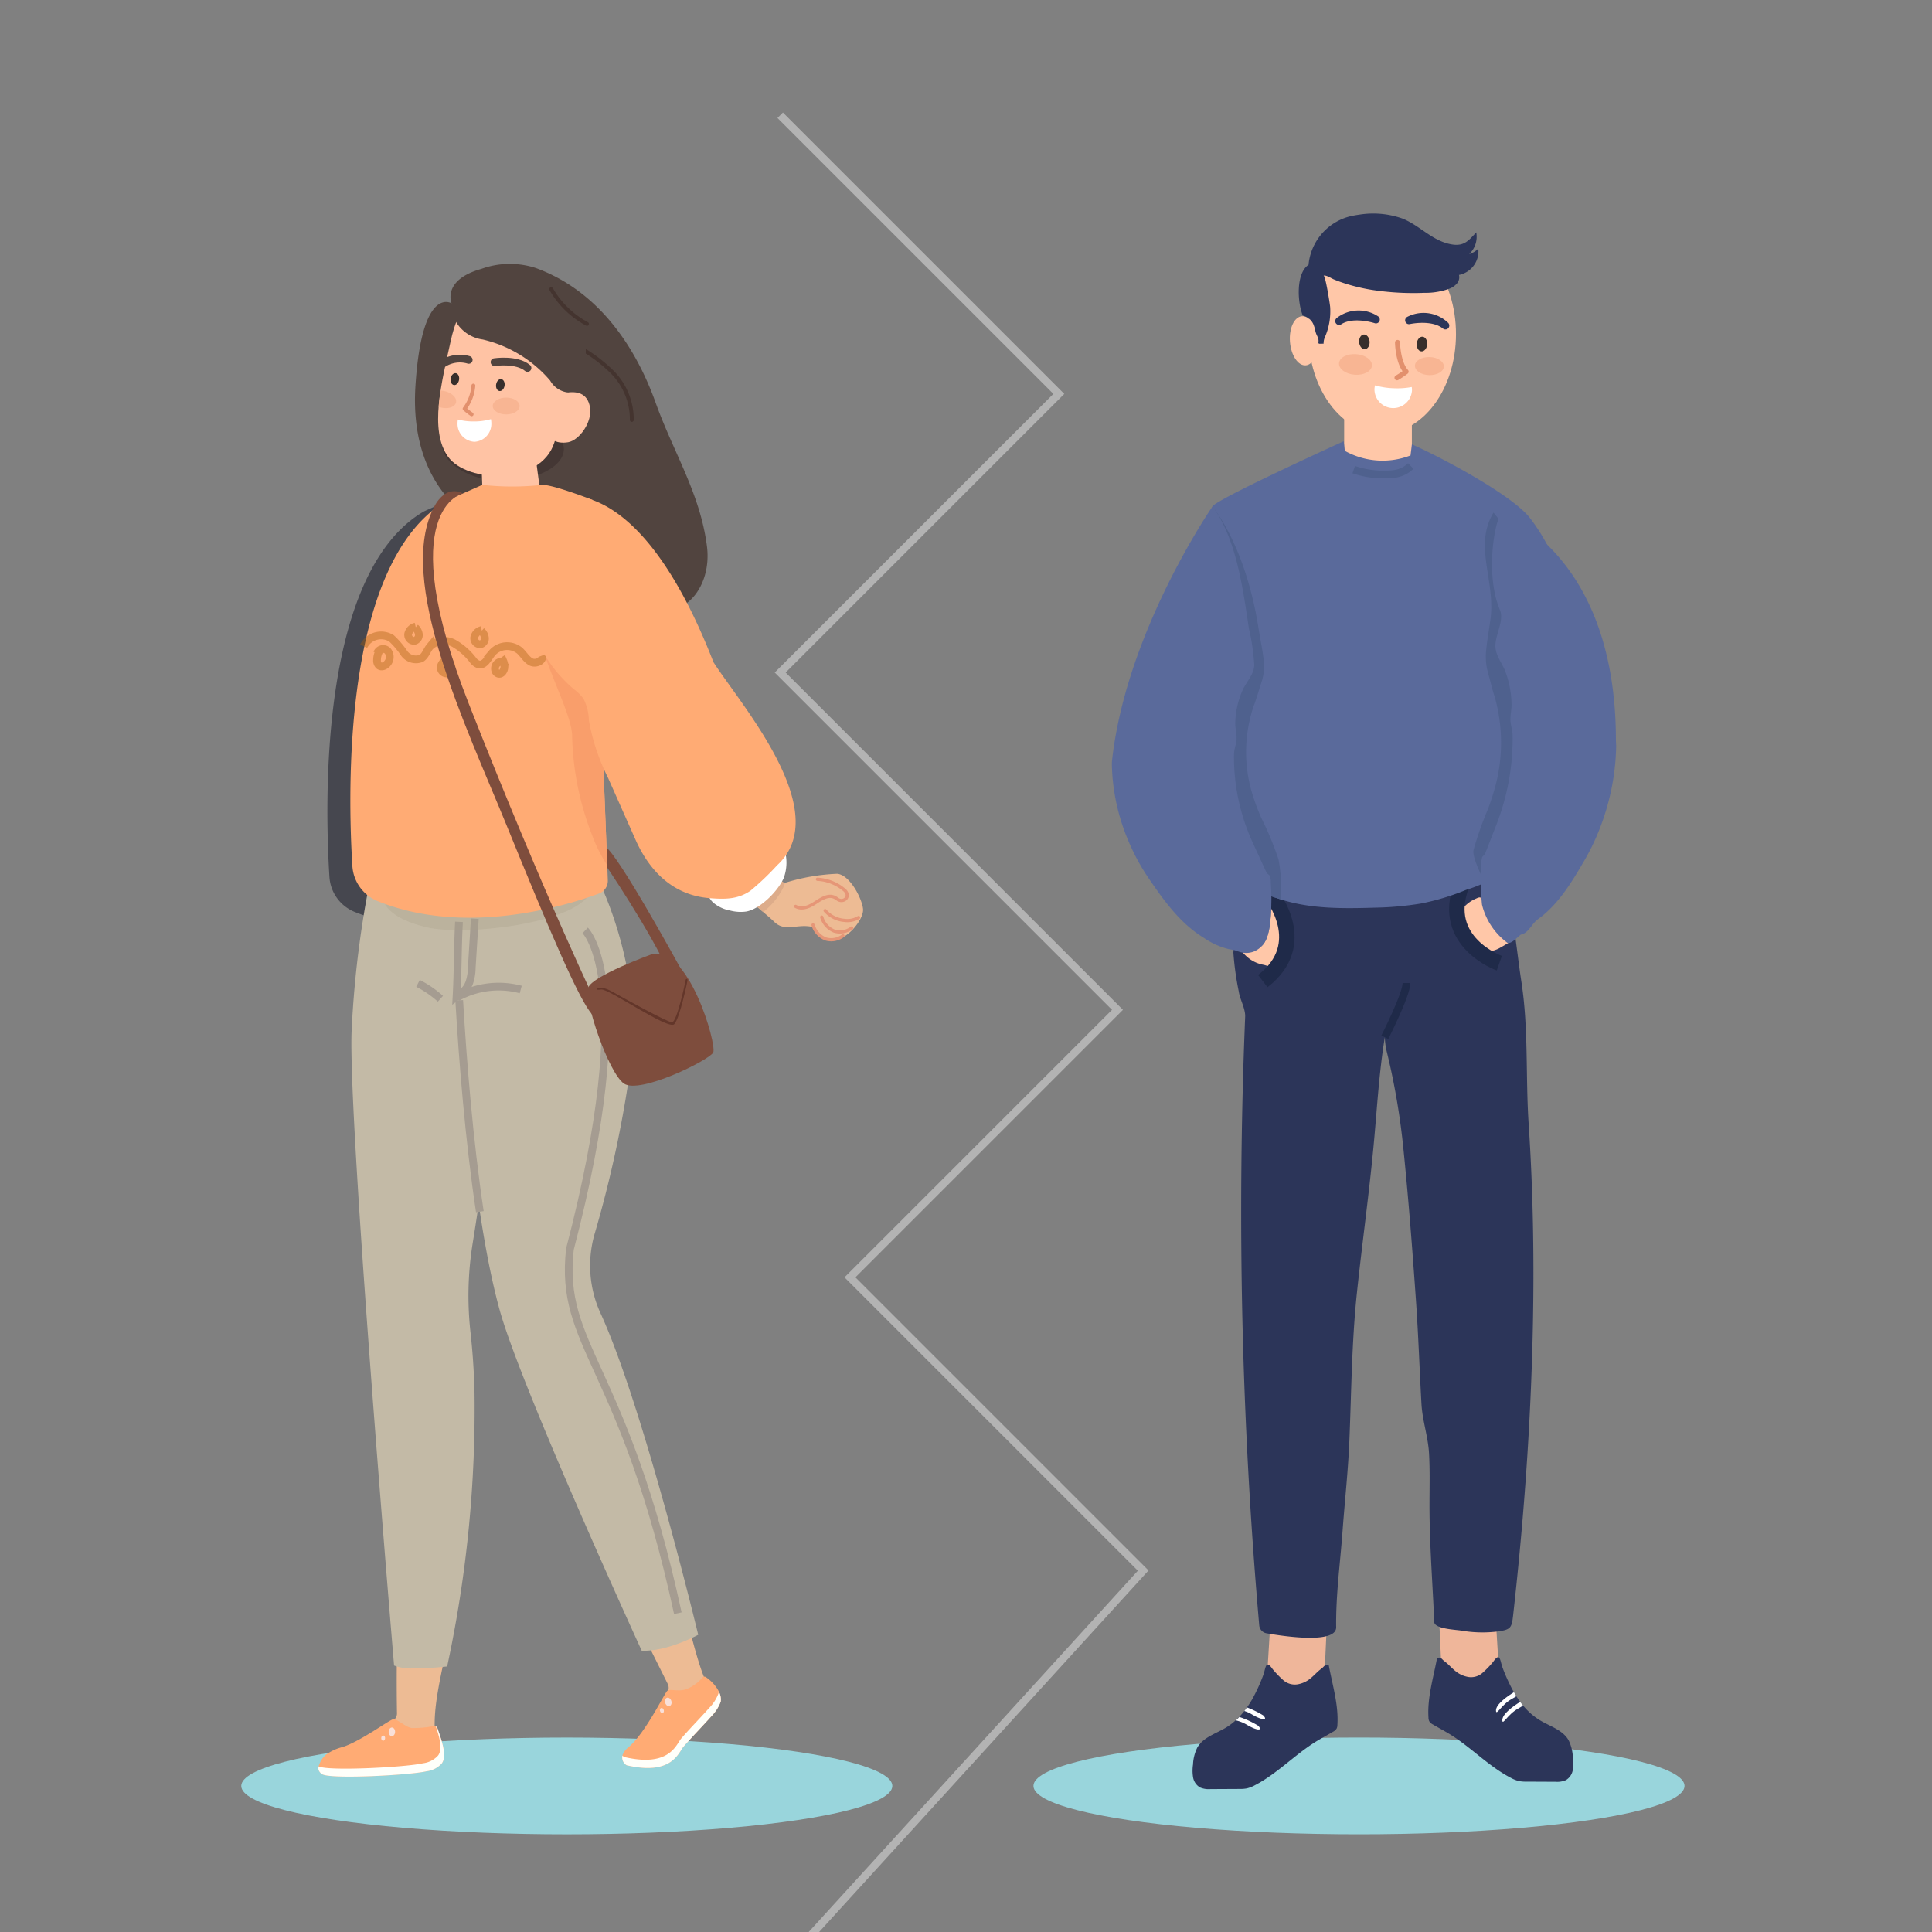 <svg xmlns="http://www.w3.org/2000/svg" xmlns:xlink="http://www.w3.org/1999/xlink" width="250" height="250" viewBox="0 0 250 250"><rect x="0" y="0" width="250" height="250" fill="#808080" stroke="none"/><defs><clipPath id="a"><rect width="250" height="250" opacity="0.5" fill="#fff" stroke="#707070" stroke-width="1" transform="translate(-13660 4763)"/></clipPath></defs><g transform="translate(13660 -4763)" clip-path="url(#a)"><g transform="translate(-14481.938 4371.215)"><g transform="translate(955.667 419.434)"><ellipse cx="42.124" cy="6.26" rx="42.124" ry="6.26" transform="translate(0 197.188)" fill="#99d5dc"/><g transform="translate(10.143 0)"><rect width="8.76" height="13.714" transform="translate(30.062 24.614)" fill="#ffc7a8"/><g transform="translate(40.948 175.466)"><path d="M467.276,858.26l-.521-11.367,7.2-.521.73,11.889S471.344,864.517,467.276,858.26Z" transform="translate(-465.619 -846.371)" fill="#efb69a"/><path d="M451.266,872.278a1.086,1.086,0,0,0,.094.469,1.163,1.163,0,0,0,.494.438c.7.419,1.427.795,2.121,1.22,2.8,1.708,5.081,4.2,7.991,5.7a4.159,4.159,0,0,0,1.032.4,4.807,4.807,0,0,0,.951.069l3.761.018a2.842,2.842,0,0,0,1.333-.212,1.9,1.9,0,0,0,.9-1.327,5.369,5.369,0,0,0,.006-1.646,5.479,5.479,0,0,0-.557-2.2c-.763-1.327-2.4-1.79-3.711-2.578a8.66,8.66,0,0,1-2.271-2.027c-.131-.157-.25-.313-.369-.482-.175-.237-.338-.482-.494-.732-.094-.144-.182-.288-.263-.438-.013-.025-.031-.057-.044-.081a23.451,23.451,0,0,1-1.358-2.966c-.257-.657-.307-1.445-.613-1.439-.138.006-.332.175-.619.588a12.311,12.311,0,0,1-1.371,1.427,2.241,2.241,0,0,1-1.827.557,3.567,3.567,0,0,1-1.765-.826c-.457-.375-.845-.838-1.32-1.189-.257-.194-.357-.35-.488-.432-.113-.075-.238-.088-.5-.019C451.91,867.1,451.1,869.713,451.266,872.278Z" transform="translate(-451.243 -853.145)" fill="#2c3559"/></g><g transform="translate(10.443 176.412)"><path d="M509.213,859.772l.522-11.368-7.2-.521-.73,11.889S505.146,866.029,509.213,859.772Z" transform="translate(-492.102 -847.883)" fill="#efb69a"/><path d="M500.062,880.574a1.891,1.891,0,0,0,.9,1.32,2.839,2.839,0,0,0,1.333.213l3.76-.019a4.821,4.821,0,0,0,.951-.068,4.156,4.156,0,0,0,1.033-.4c2.909-1.5,5.194-3.986,7.99-5.7.695-.425,1.42-.8,2.121-1.22a1.161,1.161,0,0,0,.494-.438,1.092,1.092,0,0,0,.094-.47c.169-2.565-.645-5.174-1.114-7.7a.585.585,0,0,0-.5.018c-.131.088-.231.251-.488.439-.476.35-.864.807-1.321,1.182a3.517,3.517,0,0,1-1.764.826,2.243,2.243,0,0,1-1.827-.557,12.768,12.768,0,0,1-1.37-1.42c-.294-.425-.488-.589-.626-.589-.307,0-.357.776-.607,1.433a22.39,22.39,0,0,1-1.4,3.047c-.188.325-.382.638-.6.945-.1.156-.213.313-.332.463a9.626,9.626,0,0,1-.645.769c-.144.157-.294.307-.444.444a8.06,8.06,0,0,1-1.377,1.057c-1.308.788-2.947,1.252-3.71,2.578a5.472,5.472,0,0,0-.557,2.2A5.418,5.418,0,0,0,500.062,880.574Z" transform="translate(-499.995 -854.66)" fill="#2c3559"/></g><g transform="translate(15.724 84.875)"><path d="M462.306,701.85l31.759-.26c.222,0,.918,3.335.97,3.552.87,3.573,1.181,7.362,1.741,11,.932,6.051.528,12.245.934,18.353.571,8.6.718,17.223.552,25.838-.215,11.213-.962,22.415-2.112,33.57q-.215,2.087-.449,4.171c-.184,1.641-.3,1.864-2.005,2.107a16.214,16.214,0,0,1-4.717-.118c-.807-.123-2.828-.2-3.387-.84a.478.478,0,0,1-.1-.3c-.21-5-.618-10.088-.614-15.138,0-2.218.066-4.44-.059-6.657-.122-2.153-.858-4.243-.977-6.355-.251-4.456-.4-8.958-.715-13.43-.453-6.467-.947-12.933-1.6-19.383a90.867,90.867,0,0,0-2.125-12.6,9.661,9.661,0,0,1-.306-2.073c-.716,4.391-.984,8.884-1.384,13.31-.595,6.595-1.527,13.153-2.222,19.738-.676,6.4-.712,12.749-.978,19.16-.16,3.88-.594,7.767-.879,11.642-.3,4.119-.887,8.349-.83,12.487.03,2.178-6.606,1.21-9.013.787a1.141,1.141,0,0,1-.942-1.021,615.308,615.308,0,0,1-1.821-78.756c.048-1.043-.683-2.252-.831-3.291a37.886,37.886,0,0,1-.693-5C459.753,708.242,461.929,705.956,462.306,701.85Z" transform="translate(-459.499 -701.59)" fill="#2c3559"/><path d="M510.13,713.836a.475.475,0,0,0,.03.22.912.912,0,0,0,.226.263,4.408,4.408,0,0,0,2.435,1.29c.7.185,1.149.408,1.735-.1a4.859,4.859,0,0,0,1.15-1.936c.469-1.2.9-2.641.19-3.719a3.694,3.694,0,0,0-.8-.808,17.975,17.975,0,0,0-4.368-2.576c-.32-.132-.654-.247-.992-.352a21.017,21.017,0,0,1,.228,3.47l.17,2.578q.033.5.066,1C510.209,713.346,510.139,713.622,510.13,713.836Z" transform="translate(-508.881 -703.283)" fill="#ffc7a8"/><path d="M462.007,707.4a.472.472,0,0,0-.215-.056.9.9,0,0,0-.329.107,4.408,4.408,0,0,0-2.127,1.752c-.439.575-.818.9-.572,1.642a4.877,4.877,0,0,0,1.346,1.806c.932.9,2.09,1.851,3.36,1.605a3.685,3.685,0,0,0,1.054-.431,17.959,17.959,0,0,0,4.057-3.042c.245-.245.48-.509.707-.781A20.986,20.986,0,0,1,466,708.875l-2.445-.834-.951-.325C462.428,707.657,462.2,707.486,462.007,707.4Z" transform="translate(-429.954 -703.741)" fill="#ffc7a8"/><path d="M511.636,706.844s5.11,6.343-1.148,11.138" transform="translate(-506.681 -703.556)" fill="none" stroke="#1f2a49" stroke-miterlimit="10" stroke-width="2"/><path d="M472.047,714.919s-7.683-2.708-4.883-10.077" transform="translate(-437.632 -702.807)" fill="none" stroke="#1f2a49" stroke-miterlimit="10" stroke-width="2"/><path d="M485.754,732.059s2.8-5.5,2.8-7.015" transform="translate(-466.154 -710.368)" fill="none" stroke="#1f2a49" stroke-miterlimit="10" stroke-width="1"/></g><ellipse cx="9.542" cy="12.866" rx="9.542" ry="12.866" transform="translate(25.447 2.714)" fill="#ffc7a8"/><g transform="translate(0 29.453)"><path d="M498.607,643.528c-.087,4.286-1.4,8.723-1.026,12.978.188,2.1-5.849,1.706-5.536,3.8a12.664,12.664,0,0,1,.213,3.992,5.342,5.342,0,0,1-1.3,2.672,15.707,15.707,0,0,1-2.54,2.5,18.727,18.727,0,0,1-3.723,1.6,31,31,0,0,1-5.813,1.758,41,41,0,0,1-5.982.538c-4.067.119-8.222.188-12.145-1.058-.419-.132-.839-.269-1.252-.419a12.7,12.7,0,0,1-4.255-2.24,7.181,7.181,0,0,1-1.752-2.24c-1.276-2.534-1.1-5.513-1.058-8.341.069-4.054-.181-8.1-.432-12.151-.181-2.922-.257-5.882-.569-8.791-.338-3.147.031-6.476-.181-9.58a21.944,21.944,0,0,1,.344-5.9c.031-.181.069-.35.113-.532a2.251,2.251,0,0,1,.181-.676.019.019,0,0,0,.006-.013c.751-1.045,16.964-8.41,16.964-8.41l.15,1.239a10.047,10.047,0,0,0,8.5.594l.181-1.433c3.6,1.577,12.945,6.516,15.279,9.531.388.5.751,1.02,1.1,1.552a23.166,23.166,0,0,1,3.448,8.948,78.1,78.1,0,0,1,1.082,9.229C498.613,642.958,498.613,643.24,498.607,643.528Z" transform="translate(-438.867 -613.016)" fill="#5a6a9b"/><path d="M532.307,677.555c-.419-.132-.838-.269-1.251-.419v.419c-.025,1.583-.044,4.242-.92,5.625a1.275,1.275,0,0,1-.795.582c-.35-.05-.707-.131-1.045-.2-9.93-1.915-16.482-13.9-16.625-23.352a5.6,5.6,0,0,1,.038-.795c1.639-14.4,9.317-27.969,11.438-31.5.351-.582.551-.889.551-.889a1.458,1.458,0,0,1,.107.157c3.066,4.342,4.818,10.237,5.6,15.324.232,1.483.569,2.953.7,4.449a6.794,6.794,0,0,1-.4,2.709c-.319.989-.588,1.965-.964,2.934a18.671,18.671,0,0,0-.178,11.187,29.6,29.6,0,0,0,1.186,3.2,39.848,39.848,0,0,1,2.235,5.384A21.4,21.4,0,0,1,532.307,677.555Z" transform="translate(-510.418 -618.26)" fill="#4f618e"/><path d="M534.334,676.922v.419a24.41,24.41,0,0,1-.165,3.092c-.195,1.516-.511,2.9-2.012,3.606a2.757,2.757,0,0,1-1.99.062c-.188-.061-.372-.136-.562-.189-.252-.07-.514-.1-.771-.146a9.836,9.836,0,0,1-3.221-1.455c-3.03-1.842-5.12-4.739-7.085-7.616a27.419,27.419,0,0,1-2.738-5.052A26.622,26.622,0,0,1,513.7,660a5.568,5.568,0,0,1,.038-.795c1.877-16.488,12.652-32.243,13-32.744.081.119.169.238.244.357a1.279,1.279,0,0,1,.107.156c2.841,4.336,3.592,10.374,4.349,15.324a27.681,27.681,0,0,1,.688,4.718c-.038,1.207-1.02,2.146-1.508,3.229a10.984,10.984,0,0,0-.952,4.291c-.013.7.224,1.472.161,2.156-.057.627-.317,1.2-.326,1.872a26.547,26.547,0,0,0,2.087,10.646c.217.513.45,1.019.684,1.525l1.415,3.07c.1.222.379.331.462.491a2.467,2.467,0,0,1,.115.869C534.3,675.747,534.334,676.335,534.334,676.922Z" transform="translate(-513.696 -618.047)" fill="#5a6a9b"/><path d="M448.551,680.6c.175.326.955.545,1.226.626.3-.05,11.687-12.51,11.809-21.965a6.709,6.709,0,0,0-.032-.794c-1.391-14.4-14.6-30.769-14.623-30.713-2.6,4.343.274,8.719-.389,13.806-.2,1.483-.483,2.953-.594,4.449a7.912,7.912,0,0,0,.34,2.709c.27.989.5,1.965.817,2.935a21.864,21.864,0,0,1,.152,11.187,33.127,33.127,0,0,1-1.007,3.2,44.164,44.164,0,0,0-1.9,5.384C444.022,673.013,447.809,679.214,448.551,680.6Z" transform="translate(-397.548 -618.53)" fill="#4f618e"/><path d="M442.383,674.973v.419a28.75,28.75,0,0,0,.14,3.092,8.737,8.737,0,0,0,3.265,4.929c.522.288,1.587-1.011,1.806-1.059,1-.221,1.332-1.379,2.188-1.992,2.57-1.842,4.342-4.739,6.009-7.616a29.4,29.4,0,0,0,2.323-5.052,30.755,30.755,0,0,0,1.773-9.647c.006-.269-.032-.53-.032-.794,0-23.95-14.375-29-14.667-29.5-.856.146-2.4,7.74-.343,12.6.582,1.379-.621,3.223-.584,4.718.032,1.208.865,2.146,1.279,3.229a12.644,12.644,0,0,1,.808,4.292c.011.7-.19,1.472-.137,2.156.049.627.269,1.2.277,1.872a30.72,30.72,0,0,1-1.77,10.645c-.184.514-.382,1.02-.58,1.526q-.6,1.534-1.2,3.07c-.086.222-.322.331-.392.491a2.892,2.892,0,0,0-.1.868C442.41,673.8,442.383,674.387,442.383,674.973Z" transform="translate(-394.628 -618.531)" fill="#5a6a9b"/></g><path d="M507.683,590.193c.135,1.755-.558,3.24-1.549,3.316s-1.9-1.285-2.039-3.04.558-3.24,1.549-3.316S507.548,588.438,507.683,590.193Z" transform="translate(-481.045 -573.882)" fill="#ffc7a8"/><path d="M474.066,573.961c.382-.081,1.008.36,1.382.511q.807.326,1.639.582a24.276,24.276,0,0,0,3.283.76,35.261,35.261,0,0,0,6.767.375,9,9,0,0,0,3.216-.535,2.451,2.451,0,0,0,.972-.667,1.237,1.237,0,0,0,.267-1.113,3.123,3.123,0,0,0,2.5-3.413,2.578,2.578,0,0,1-1.17.712,3.084,3.084,0,0,0,.906-2.807c-.975,1.047-1.559,1.824-3.146,1.563-2.512-.412-4.1-2.421-6.382-3.344a11.316,11.316,0,0,0-5.618-.509,10.919,10.919,0,0,0-1.328.254,7.161,7.161,0,0,0-5.228,6.238c-1.59,1.042-1.492,4.694-.742,6.57a1.96,1.96,0,0,1,1.455,1.359c.119.3.147.615.25.912.137.4.382.672.324,1.124-.011.082-.02.185.052.227a.194.194,0,0,0,.1.017l.51-.006a1.99,1.99,0,0,1,.15-.8,8.322,8.322,0,0,0,.7-3.946C474.9,577.671,474.313,573.909,474.066,573.961Z" transform="translate(-446.675 -565.946)" fill="#2c3559"/><g transform="translate(29.394 13.04)"><path d="M485.9,592.583s.034,2.588,1.109,3.777a11.037,11.037,0,0,1-1.175.792" transform="translate(-478.327 -588.956)" fill="none" stroke="#e2906d" stroke-linecap="round" stroke-linejoin="round" stroke-width="0.653"/><path d="M493.375,591.945c.045.524.384.924.757.891s.638-.483.592-1.007-.384-.924-.756-.892S493.329,591.421,493.375,591.945Z" transform="translate(-490.767 -588.339)" fill="#382f2c"/><path d="M496.833,587.445s-2.95-.987-4.767.2A4.1,4.1,0,0,1,496.833,587.445Z" transform="translate(-492.055 -586.786)" fill="none" stroke="#2c3559" stroke-linecap="round" stroke-linejoin="round" stroke-width="1"/><path d="M487.147,601.827a10,10,0,0,0,2.3-.162,2.341,2.341,0,0,1,.03.452,2.429,2.429,0,0,1-4.853-.175,2.331,2.331,0,0,1,.073-.494A9.6,9.6,0,0,0,487.147,601.827Z" transform="translate(-480.035 -592.274)" fill="#fff"/><path d="M497.15,596.486c-.056.735-1.054,1.259-2.229,1.17s-2.084-.756-2.029-1.491,1.053-1.258,2.229-1.17S497.205,595.751,497.15,596.486Z" transform="translate(-492.889 -589.855)" fill="#f8b593"/><path d="M482.815,592.4c-.046.525-.384.924-.757.892s-.638-.484-.593-1.008.384-.924.757-.891S482.86,591.879,482.815,592.4Z" transform="translate(-471.405 -588.511)" fill="#382f2c"/><path d="M477.694,587.734s3.026-.688,4.713.68A4.088,4.088,0,0,0,477.694,587.734Z" transform="translate(-468.636 -586.974)" fill="none" stroke="#2c3559" stroke-linecap="round" stroke-linejoin="round" stroke-width="1"/><path d="M478.02,596.706c-.02.646.8,1.2,1.836,1.227s1.888-.465,1.908-1.111-.8-1.2-1.836-1.228S478.04,596.06,478.02,596.706Z" transform="translate(-468.196 -590.082)" fill="#f8b593"/></g><g transform="translate(49.708 191.319)"><path d="M463.027,874.09c.025.745.663-.751,2.065-1.521.213-.119.407-.231.569-.344-.094-.144-.182-.288-.263-.438-.013-.025-.031-.056-.044-.081C464.492,872.238,463,873.27,463.027,874.09Z" transform="translate(-463.027 -871.706)" fill="#fff"/><path d="M461.647,876.084c.019.745.657-.751,2.065-1.52.232-.131.438-.256.613-.375-.131-.156-.25-.313-.369-.482C463.093,874.238,461.622,875.27,461.647,876.084Z" transform="translate(-460.827 -872.454)" fill="#fff"/></g><g transform="translate(16.056 193.29)"><path d="M514.992,875.319a4.716,4.716,0,0,1,.957.425c1.377.826,2.153.813,1.477.138a12.643,12.643,0,0,0-2.1-1.026C515.223,875.013,515.111,875.169,514.992,875.319Z" transform="translate(-513.903 -874.856)" fill="#fff"/><path d="M516.047,877.27a5.088,5.088,0,0,1,1.389.551c1.37.826,2.146.807,1.477.131a11.841,11.841,0,0,0-2.421-1.126C516.348,876.983,516.2,877.133,516.047,877.27Z" transform="translate(-516.047 -875.593)" fill="#fff"/></g><path d="M492.242,618.127a3.722,3.722,0,0,1-1.732.956,6.437,6.437,0,0,1-1.479.134,11.506,11.506,0,0,1-4.167-.622" transform="translate(-453.563 -585.476)" fill="none" stroke="#4f618e" stroke-miterlimit="10" stroke-width="1"/></g></g><path d="M-16189.672-22270.309l36.057,36.057-36.057,36.053,43.646,43.646-34.617,34.617,37.944,37.947-51.113,56.1" transform="translate(17112.566 22677.008)" fill="none" stroke="#b3b3b3" stroke-width="1"/><g transform="translate(853.158 425.924)"><ellipse cx="42.124" cy="6.26" rx="42.124" ry="6.26" transform="translate(0 190.701)" fill="#99d5dc"/><g transform="translate(22.479 0)"><path d="M-353.708,138.094s-1.284-3.018,3.844-4.463a10.86,10.86,0,0,1,7.017-.126c7.9,2.869,12.814,9.837,15.537,17.432,2.315,6.456,5.769,11.757,6.642,18.577.7,5.474-3.294,9.162-5.433,7.664-3.151-2.208-3.646-9.6-11.03-11.211s-4.354,0-7.774,1.355-14.427-3.423-13.485-18.482C-357.564,135.63-353.708,138.094-353.708,138.094Z" transform="translate(358.446 -132.974)" fill="#51443f"/><path d="M-337.411,168.358c0,2.265-3.563,4.1-7.966,4.1-4.223,0-7.487-2.211-7.76-4.343.073.007.146.02.22.033.533.093.887.706,1.419.786a48.827,48.827,0,0,0,6.761.506,14.6,14.6,0,0,0,3.144-.14,4.586,4.586,0,0,0,2.611-1.805,1.165,1.165,0,0,1,.313-.26,1,1,0,0,1,.826.033c.06.027.12.047.186.08A2.291,2.291,0,0,1-337.411,168.358Z" transform="translate(356.674 -144.388)" fill="#443734"/><path d="M-347.086,142.7c1.8,1.59,4.218,2.23,6.442,3.14,2.87,1.174,5.666,3.024,6.94,5.851" transform="translate(354.653 -136.221)" fill="none" stroke="#35241e" stroke-linecap="round" stroke-linejoin="round" stroke-width="0.5" opacity="0.47"/><path d="M-341.908,142.438c1.144,1.241,2.943,1.553,4.559,2.037a26.77,26.77,0,0,1,4.169,1.715,19.836,19.836,0,0,1,5.721,3.894,8.7,8.7,0,0,1,2.59,6.252" transform="translate(352.924 -136.134)" fill="none" stroke="#35241e" stroke-linecap="round" stroke-linejoin="round" stroke-width="0.5" opacity="0.47"/><path d="M-331.987,137.891a11.747,11.747,0,0,0,4.633,4.5" transform="translate(349.611 -134.616)" fill="none" stroke="#35241e" stroke-linecap="round" stroke-linejoin="round" stroke-width="0.5" opacity="0.47"/></g><path d="M-311.747,262.3s-8.307-15.208-9.923-16.069l-.4,1.731s6.346,9.215,8.908,15.152" transform="translate(368.778 -170.795)" fill="#7e4d3d"/><path d="M-342.146,229.177a1.752,1.752,0,0,1-1.139,1.719c-3.963,1.479-17.091,5.648-28.655.979l-.031-.013a5.247,5.247,0,0,1-3.228-4.545c-.6-9.566-1.262-38.446,11.611-46.89h.007c.2-.133.4-.253.6-.366.09-.059,2.077-.932,3.407-1.519a5.311,5.311,0,0,1,2.476-.44,33.1,33.1,0,0,0,6.464-.085c1.366-.053,6.489,1.936,6.489,1.936a.7.7,0,0,0-.006-.117l.207,3.923.073,1.439,1.605,40.91.047,1.132Z" transform="translate(386.606 -148.015)" fill="#46474f"/><g transform="translate(9.978 63.54)"><g transform="translate(38.05 103.355)"><path d="M-320.09,386.1s4.611,9.194,7.162,14.317a1.125,1.125,0,0,1,0,.984,39,39,0,0,1-3.358,5.972c.827-.268,10.932-3.147,8.871-6.214-1.765-2.624-3-10.058-5.386-17.622" transform="translate(320.09 -383.542)" fill="#edbb94"/><path d="M-307.37,407.51a.342.342,0,0,0-.464.081,5.03,5.03,0,0,1-2.121,1.494c-.973.343-2.027-.087-2.389.188s-2.844,5.5-5.02,7.289c-1.594,1.309-.442,2.314-.239,2.361,5.885,1.361,6.686-1.66,7.351-2.419,1.37-1.563,2.291-2.464,3.6-3.932a5.379,5.379,0,0,0,1.206-1.884C-305.242,409.6-306.291,408.232-307.37,407.51Z" transform="translate(319.458 -391.527)" fill="#ffab74"/><path d="M-305.721,410.261a1.548,1.548,0,0,1-.014.3,5.362,5.362,0,0,1-1.207,1.883c-1.31,1.469-2.231,2.37-3.6,3.932-.665.76-1.467,3.781-7.351,2.419a.709.709,0,0,1-.266-.2,1.139,1.139,0,0,0,.557,1.264c5.885,1.361,6.686-1.66,7.352-2.419,1.369-1.563,2.291-2.464,3.6-3.932a5.374,5.374,0,0,0,1.206-1.884A2.178,2.178,0,0,0-305.721,410.261Z" transform="translate(319.457 -392.464)" fill="#fffffa"/></g><g transform="translate(0 113.056)"><path d="M-365.3,398.106s-.192,3.977-.083,10.971a1.035,1.035,0,0,1-.4.846,41.522,41.522,0,0,1-6.456,4.256c.982.188,12.531,3,11.906-1.262-.535-3.649.174-6.9,1.859-14.413" transform="translate(375.554 -398.106)" fill="#edbb94"/><path d="M-361.808,416.881a.424.424,0,0,0-.543-.262,13.692,13.692,0,0,1-2.616.236c-.754.087-2.046-1.218-2.553-1.14s-4.16,2.811-6.522,3.59a6.19,6.19,0,0,0-2.214,1.019,3.063,3.063,0,0,0-.88,1.347,1.08,1.08,0,0,0-.067.54,1.06,1.06,0,0,0,.428.591c.905.716,11.408.159,13.551-.352a3.14,3.14,0,0,0,1.971-1.005C-360.515,420.456-361.265,418.469-361.808,416.881Z" transform="translate(377.215 -403.985)" fill="#ffab74"/><path d="M-361.808,417.348a.416.416,0,0,0-.207-.238c.475,1.411.906,2.945.286,3.776a3.137,3.137,0,0,1-1.97,1c-2.1.5-12.19,1.043-13.474.4a.9.9,0,0,0-.029.392,1.061,1.061,0,0,0,.428.592c.905.716,11.408.158,13.551-.352a3.14,3.14,0,0,0,1.971-1.005C-360.515,420.923-361.265,418.936-361.808,417.348Z" transform="translate(377.215 -404.452)" fill="#fffffa"/></g><path d="M-370.776,264.221c-.441,11.9,5.5,81.989,5.5,81.989a6.216,6.216,0,0,0,2.494.376,40.677,40.677,0,0,0,4.374-.257,158.634,158.634,0,0,0,3.533-35.91c-.079-2.424-.238-4.849-.505-7.243a42.581,42.581,0,0,1,.247-11.439c.693-4.275,1.385-9.064,2-14.031,1.2-9.737,2.127-20.177,2.286-28.816.723-41.342-16.878-7.428-16.878-7.428A131.041,131.041,0,0,0-370.776,264.221Z" transform="translate(375.073 -228.37)" fill="#c3baa6"/><path d="M-331.77,253.915s5.249,10.861,3.911,22.424a150.957,150.957,0,0,1-4.8,22.633,14.786,14.786,0,0,0,.821,10.251c5.525,12.085,12.61,41.537,12.61,41.537s-4.024,2.208-7.313,2.058c0,0-15.663-34.132-18.408-44.181-5.076-18.583-5.8-53.87-5.8-53.87Z" transform="translate(368.379 -236.9)" fill="#c3baa6"/><path d="M-347.187,303.4c-1.386-9.2-2.2-19.4-2.67-27.358" transform="translate(368.08 -244.288)" fill="none" stroke="#a59c91" stroke-miterlimit="10" stroke-width="1"/><g transform="translate(8.129 125.852)"><ellipse cx="0.562" cy="0.416" rx="0.562" ry="0.416" transform="translate(0.955 1.124) rotate(-88.886)" fill="#f9e0d9"/><ellipse cx="0.337" cy="0.25" rx="0.337" ry="0.25" transform="translate(0 1.713) rotate(-88.886)" fill="#f9e0d9"/></g><g transform="translate(44.115 121.888)"><ellipse cx="0.416" cy="0.562" rx="0.416" ry="0.562" transform="translate(0.6 0.239) rotate(-16.691)" fill="#f9e0d9"/><ellipse cx="0.25" cy="0.337" rx="0.25" ry="0.337" transform="translate(0 1.523) rotate(-16.691)" fill="#f9e0d9"/></g><path d="M-350.274,274.784a11.075,11.075,0,0,1,8.24-1.022" transform="translate(368.219 -243.4)" fill="none" stroke="#a59c91" stroke-miterlimit="10" stroke-width="1"/><path d="M-354.957,274.752a13.388,13.388,0,0,0-2.9-1.988" transform="translate(370.75 -243.194)" fill="none" stroke="#a59c91" stroke-miterlimit="10" stroke-width="1"/><path d="M-348.008,260.2q-.2,3.2-.4,6.39a5.975,5.975,0,0,1-.35,1.976c-.4.938-.809,1.1-1.617,1.718.179-3.246.141-6.431.32-9.677" transform="translate(368.252 -238.998)" fill="none" stroke="#a59c91" stroke-miterlimit="10" stroke-width="1"/><path d="M-326.452,262.473s7.045,6.767-1.972,41.236c-1.413,12.655,6.968,14.805,13.962,47.117" transform="translate(360.975 -239.758)" fill="none" stroke="#a59c91" stroke-miterlimit="10" stroke-width="1"/></g><path d="M-364.25,255.418s.666,1.916,5.439,3.019,18.761-.368,21.093-4.411S-359.7,251.251-364.25,255.418Z" transform="translate(382.863 -172.575)" fill="#a89d86" opacity="0.3"/><g transform="translate(31.061 25.245)"><path d="M-338.558,176.712a8.636,8.636,0,0,1-6.077.565,1.013,1.013,0,0,1-.73-.932l-.056-1.556-.141-3.914,6.274.219.815-.111.023.276.244,1.856.311,2.357A1.2,1.2,0,0,1-338.558,176.712Z" transform="translate(345.562 -170.875)" fill="#ffc3a4"/></g><g transform="translate(14.118 28.604)"><path d="M-337.687,227.08a1.752,1.752,0,0,1-1.139,1.718c-3.963,1.479-17.091,5.648-28.655.979l-.031-.013a5.246,5.246,0,0,1-3.228-4.545c-.6-9.566-1.262-38.446,11.612-46.89h.007c.2-.133.4-.253.6-.366.133-.087,4.453-1.973,4.587-2.046a35.409,35.409,0,0,0,7.76,0c1.366-.053,6.49,1.936,6.49,1.936a.7.7,0,0,0-.006-.117l.207,3.923.073,1.439,1.605,40.91.047,1.132Z" transform="translate(370.999 -175.918)" fill="#ffab74"/><path d="M-330.477,211.384a37.338,37.338,0,0,0,2.513,12.564,19.722,19.722,0,0,0,2.025,4.076l-1.652-42.042-.073-1.439-7.314,5.3C-337.708,196.732-330.424,207.281-330.477,211.384Z" transform="translate(359.175 -178.798)" fill="#f99e6b"/><path d="M-368.416,206.555a2.525,2.525,0,0,1,3.611-1.008,11.011,11.011,0,0,1,1.623,1.916,1.871,1.871,0,0,0,2.22.663c.541-.331.712-1.03,1.118-1.519a2.627,2.627,0,0,1,3.1-.428,8.415,8.415,0,0,1,2.507,2.216,1.465,1.465,0,0,0,.672.51c.785.206,1.247-.812,1.746-1.452a2.565,2.565,0,0,1,3.561-.346c.532.462.87,1.153,1.494,1.48s1.664-.155,1.416-.815" transform="translate(370.137 -185.679)" fill="none" stroke="#a85d0b" stroke-miterlimit="10" stroke-width="1" opacity="0.39"/><path d="M-365.393,207.848a2.546,2.546,0,0,0-.424,1.389.887.887,0,0,0,.243.7c.336.282.87.039,1.13-.316a1.271,1.271,0,0,0,0-1.579.825.825,0,0,0-1.358.3" transform="translate(369.269 -186.566)" fill="none" stroke="#a85d0b" stroke-miterlimit="10" stroke-width="1" opacity="0.39"/><path d="M-352.474,209.78a1.276,1.276,0,0,0-.958.946.777.777,0,0,0,.816.9.779.779,0,0,0,.564-.787,1.378,1.378,0,0,0-.455-.919" transform="translate(365.136 -187.226)" fill="none" stroke="#a85d0b" stroke-miterlimit="10" stroke-width="1" opacity="0.39"/><path d="M-358.808,203.447a1.275,1.275,0,0,0-.958.946.778.778,0,0,0,.817.9.778.778,0,0,0,.564-.787,1.387,1.387,0,0,0-.455-.919" transform="translate(367.251 -185.111)" fill="none" stroke="#a85d0b" stroke-miterlimit="10" stroke-width="1" opacity="0.39"/><path d="M-345.974,204.114a1.275,1.275,0,0,0-.958.945.777.777,0,0,0,.816.9.778.778,0,0,0,.564-.787,1.38,1.38,0,0,0-.455-.919" transform="translate(362.965 -185.333)" fill="none" stroke="#a85d0b" stroke-miterlimit="10" stroke-width="1" opacity="0.39"/><path d="M-342.046,210.2a.9.9,0,0,0-.786,1.268.6.6,0,0,0,.367.305c.408.1.733-.378.767-.8a1.8,1.8,0,0,0-.147-.865l-.307.213" transform="translate(361.623 -187.336)" fill="none" stroke="#a85d0b" stroke-miterlimit="10" stroke-width="1" opacity="0.39"/><g transform="translate(23.108 1.397)"><g transform="translate(26.002 47.953)"><path d="M-283.607,259.5c-1.55.076-1.159.233-2.826-1.6-2.071-.551-3.685.725-5.132-.73-.211-.212-.7-.642-1.395-1.233-1.072-.916-2.613-2.24-4.309-3.8l5.215-2.124c.863,1.265,1.585,2.209,1.906,2.143,0,0,.009,0,.014,0a26.22,26.22,0,0,1,6.743-1.173c1.653.132,3.218,3.217,3.35,4.55S-282.057,259.439-283.607,259.5Z" transform="translate(297.269 -250.01)" fill="#edbb94"/><path d="M-281.68,252.542a5.816,5.816,0,0,1,3.336,1.263c1.191.853.059,1.928-.761,1.294s-1.566-.366-2.8.45c-.517.344-1.629,1.045-2.6.5" transform="translate(293.006 -250.855)" fill="none" stroke="#e69677" stroke-linecap="round" stroke-linejoin="round" stroke-width="0.414"/><path d="M-274.436,259.516a2.8,2.8,0,0,1-1.85.372,3.646,3.646,0,0,1-2.484-1.264" transform="translate(291.092 -252.886)" fill="none" stroke="#e69677" stroke-linecap="round" stroke-linejoin="round" stroke-width="0.414"/><path d="M-275.557,261.3a2.5,2.5,0,0,1-2.224.409,2.763,2.763,0,0,1-1.643-1.819" transform="translate(291.31 -253.31)" fill="none" stroke="#e69677" stroke-linecap="round" stroke-linejoin="round" stroke-width="0.414"/><path d="M-277.249,262.816a2.5,2.5,0,0,1-2.225.409,2.762,2.762,0,0,1-1.642-1.818" transform="translate(291.875 -253.816)" fill="none" stroke="#e69677" stroke-linecap="round" stroke-linejoin="round" stroke-width="0.414"/></g><path d="M-292.96,255.937c-1.072-.916-2.613-2.24-4.309-3.8l5.215-2.124c.863,1.265,1.585,2.209,1.906,2.143a3.716,3.716,0,0,1-.214.617A9.311,9.311,0,0,1-292.96,255.937Z" transform="translate(323.271 -202.057)" fill="#ddac8a"/><path d="M-291.8,249.851c-.772,1.731-3.1,4.037-4.873,4.321a5.294,5.294,0,0,1-2.033-.128,4.7,4.7,0,0,1-2.2-1.023,2.484,2.484,0,0,1-.777-2.287,3.99,3.99,0,0,1,.579-1.294,9.953,9.953,0,0,1,6.622-4.433c1.156-.187,2.463-.216,2.769,1.076A5.761,5.761,0,0,1-291.8,249.851Z" transform="translate(324.76 -200.355)" fill="#fff"/><path d="M-312.426,199.568c-10.093-25.923-20.747-21.219-20.747-21.218-.189.083-.811.511-.811.511-1.142,1.141-.925,2.995-.967,4.608a48.672,48.672,0,0,1-1.142,6.653,10.278,10.278,0,0,0,.273,5.285,18.259,18.259,0,0,0,5.336,7.656,6.029,6.029,0,0,1,1.229,1.216,6.451,6.451,0,0,1,.7,2.8,27.493,27.493,0,0,0,2.5,7.485l3.54,7.972c1.825,4.109,4.9,7.2,9.6,7.562,1.934.149,3.619.178,5.271-.96a34.689,34.689,0,0,0,3.45-3.289C-296.679,218.966-308.918,205.038-312.426,199.568Z" transform="translate(336.306 -178.016)" fill="#ffab74"/></g></g><g transform="translate(25.475 3.252)"><path d="M-343.442,140.166c-5.977-1.792-7.782-.071-8.907,5.091s-2.792,11.429-.31,14.859,11.969,3.742,13.753-1.856,2.294-9.462,3-11.24S-341.307,140.806-343.442,140.166Z" transform="translate(353.948 -138.399)" fill="#ffc3a4"/><path d="M-347.671,156.63a5.706,5.706,0,0,1-1.133,3,9.07,9.07,0,0,0,.907.716" transform="translate(352.231 -144.126)" fill="none" stroke="#e2906d" stroke-linecap="round" stroke-linejoin="round" stroke-width="0.5"/><path d="M-351.4,140.4a4.768,4.768,0,0,0,4.077,4,16.372,16.372,0,0,1,8.726,5.323,3.055,3.055,0,0,0,4.413,1s.185-3.556.208-5.536-5.355-6.638-7.571-7.218S-350.995,139.156-351.4,140.4Z" transform="translate(353.097 -137.857)" fill="#51443f"/><path d="M-341.6,156.233c-.069.423-.368.727-.669.678s-.489-.432-.42-.856.368-.727.669-.678S-341.531,155.81-341.6,156.233Z" transform="translate(350.193 -143.706)" fill="#382f2c"/><path d="M-350.433,155.074c-.069.424-.368.727-.67.679s-.489-.432-.42-.856.369-.727.67-.678S-350.364,154.651-350.433,155.074Z" transform="translate(353.143 -143.319)" fill="#382f2c"/><path d="M-343,152.037s2.841-.433,4.27.757" transform="translate(350.294 -142.567)" fill="none" stroke="#51443f" stroke-linecap="round" stroke-linejoin="round" stroke-width="1"/><path d="M-353.138,152.1a4,4,0,0,1,3.416-.538" transform="translate(353.678 -142.382)" fill="none" stroke="#51443f" stroke-linecap="round" stroke-linejoin="round" stroke-width="1"/><path d="M-327.169,159.865c.328,1.886-1.362,4.268-2.831,4.524s-3.108-.327-2.443-2.512c.558-1.831.6-3.621,2.067-3.877S-327.5,157.979-327.169,159.865Z" transform="translate(346.818 -144.555)" fill="#ffc3a4"/><path d="M-348.076,163.448a7.959,7.959,0,0,1-2.059-.25,2.679,2.679,0,0,0-.042.46,2.314,2.314,0,0,0,2.185,2.423,2.314,2.314,0,0,0,2.186-2.423,2.7,2.7,0,0,0-.05-.508A7.669,7.669,0,0,1-348.076,163.448Z" transform="translate(352.689 -146.304)" fill="#fff"/><path d="M-343.341,160.054c0,.6.779,1.088,1.74,1.088s1.74-.487,1.74-1.088-.779-1.088-1.74-1.088S-343.341,159.453-343.341,160.054Z" transform="translate(350.406 -144.906)" fill="#f8b593"/><path d="M-351.6,159.151c.141-.583-.5-1.24-1.435-1.466a2.71,2.71,0,0,0-.557-.071c-.109.709-.194,1.409-.249,2.093a2.7,2.7,0,0,0,.294.091C-352.616,160.024-351.745,159.735-351.6,159.151Z" transform="translate(353.914 -144.455)" fill="#f8b593"/></g><g transform="translate(23.514 29.421)"><path d="M-351.72,177.439s-9.213,1.87.762,27.228,16.989,39.839,16.989,39.839.667,2.041-1,.371-5.865-11.622-11.083-24.439c-5.2-12.763-14.472-31.913-9.339-41.375C-355.394,179.062-354.045,176.249-351.72,177.439Z" transform="translate(356.893 -177.145)" fill="#7e4d3d"/><path d="M-316.692,267.1s-7.54,2.737-8.13,4.275,2.58,11,4.613,12.424,11.063-3.031,11.558-4.02S-311.868,265.706-316.692,267.1Z" transform="translate(346.208 -207.15)" fill="#7e4d3d"/><path d="M-311.4,272.147s-.958,4.762-1.7,5.6-8.488-4.614-9.46-4.484c-.761.1-.591-.061-.44-.154s.722-.221,1.968.489,6.985,3.877,7.625,3.911,1.762-5.333,1.77-5.448C-311.629,271.862-311.331,271.8-311.4,272.147Z" transform="translate(345.621 -208.786)" fill="#63362a"/></g></g></g></g></svg>